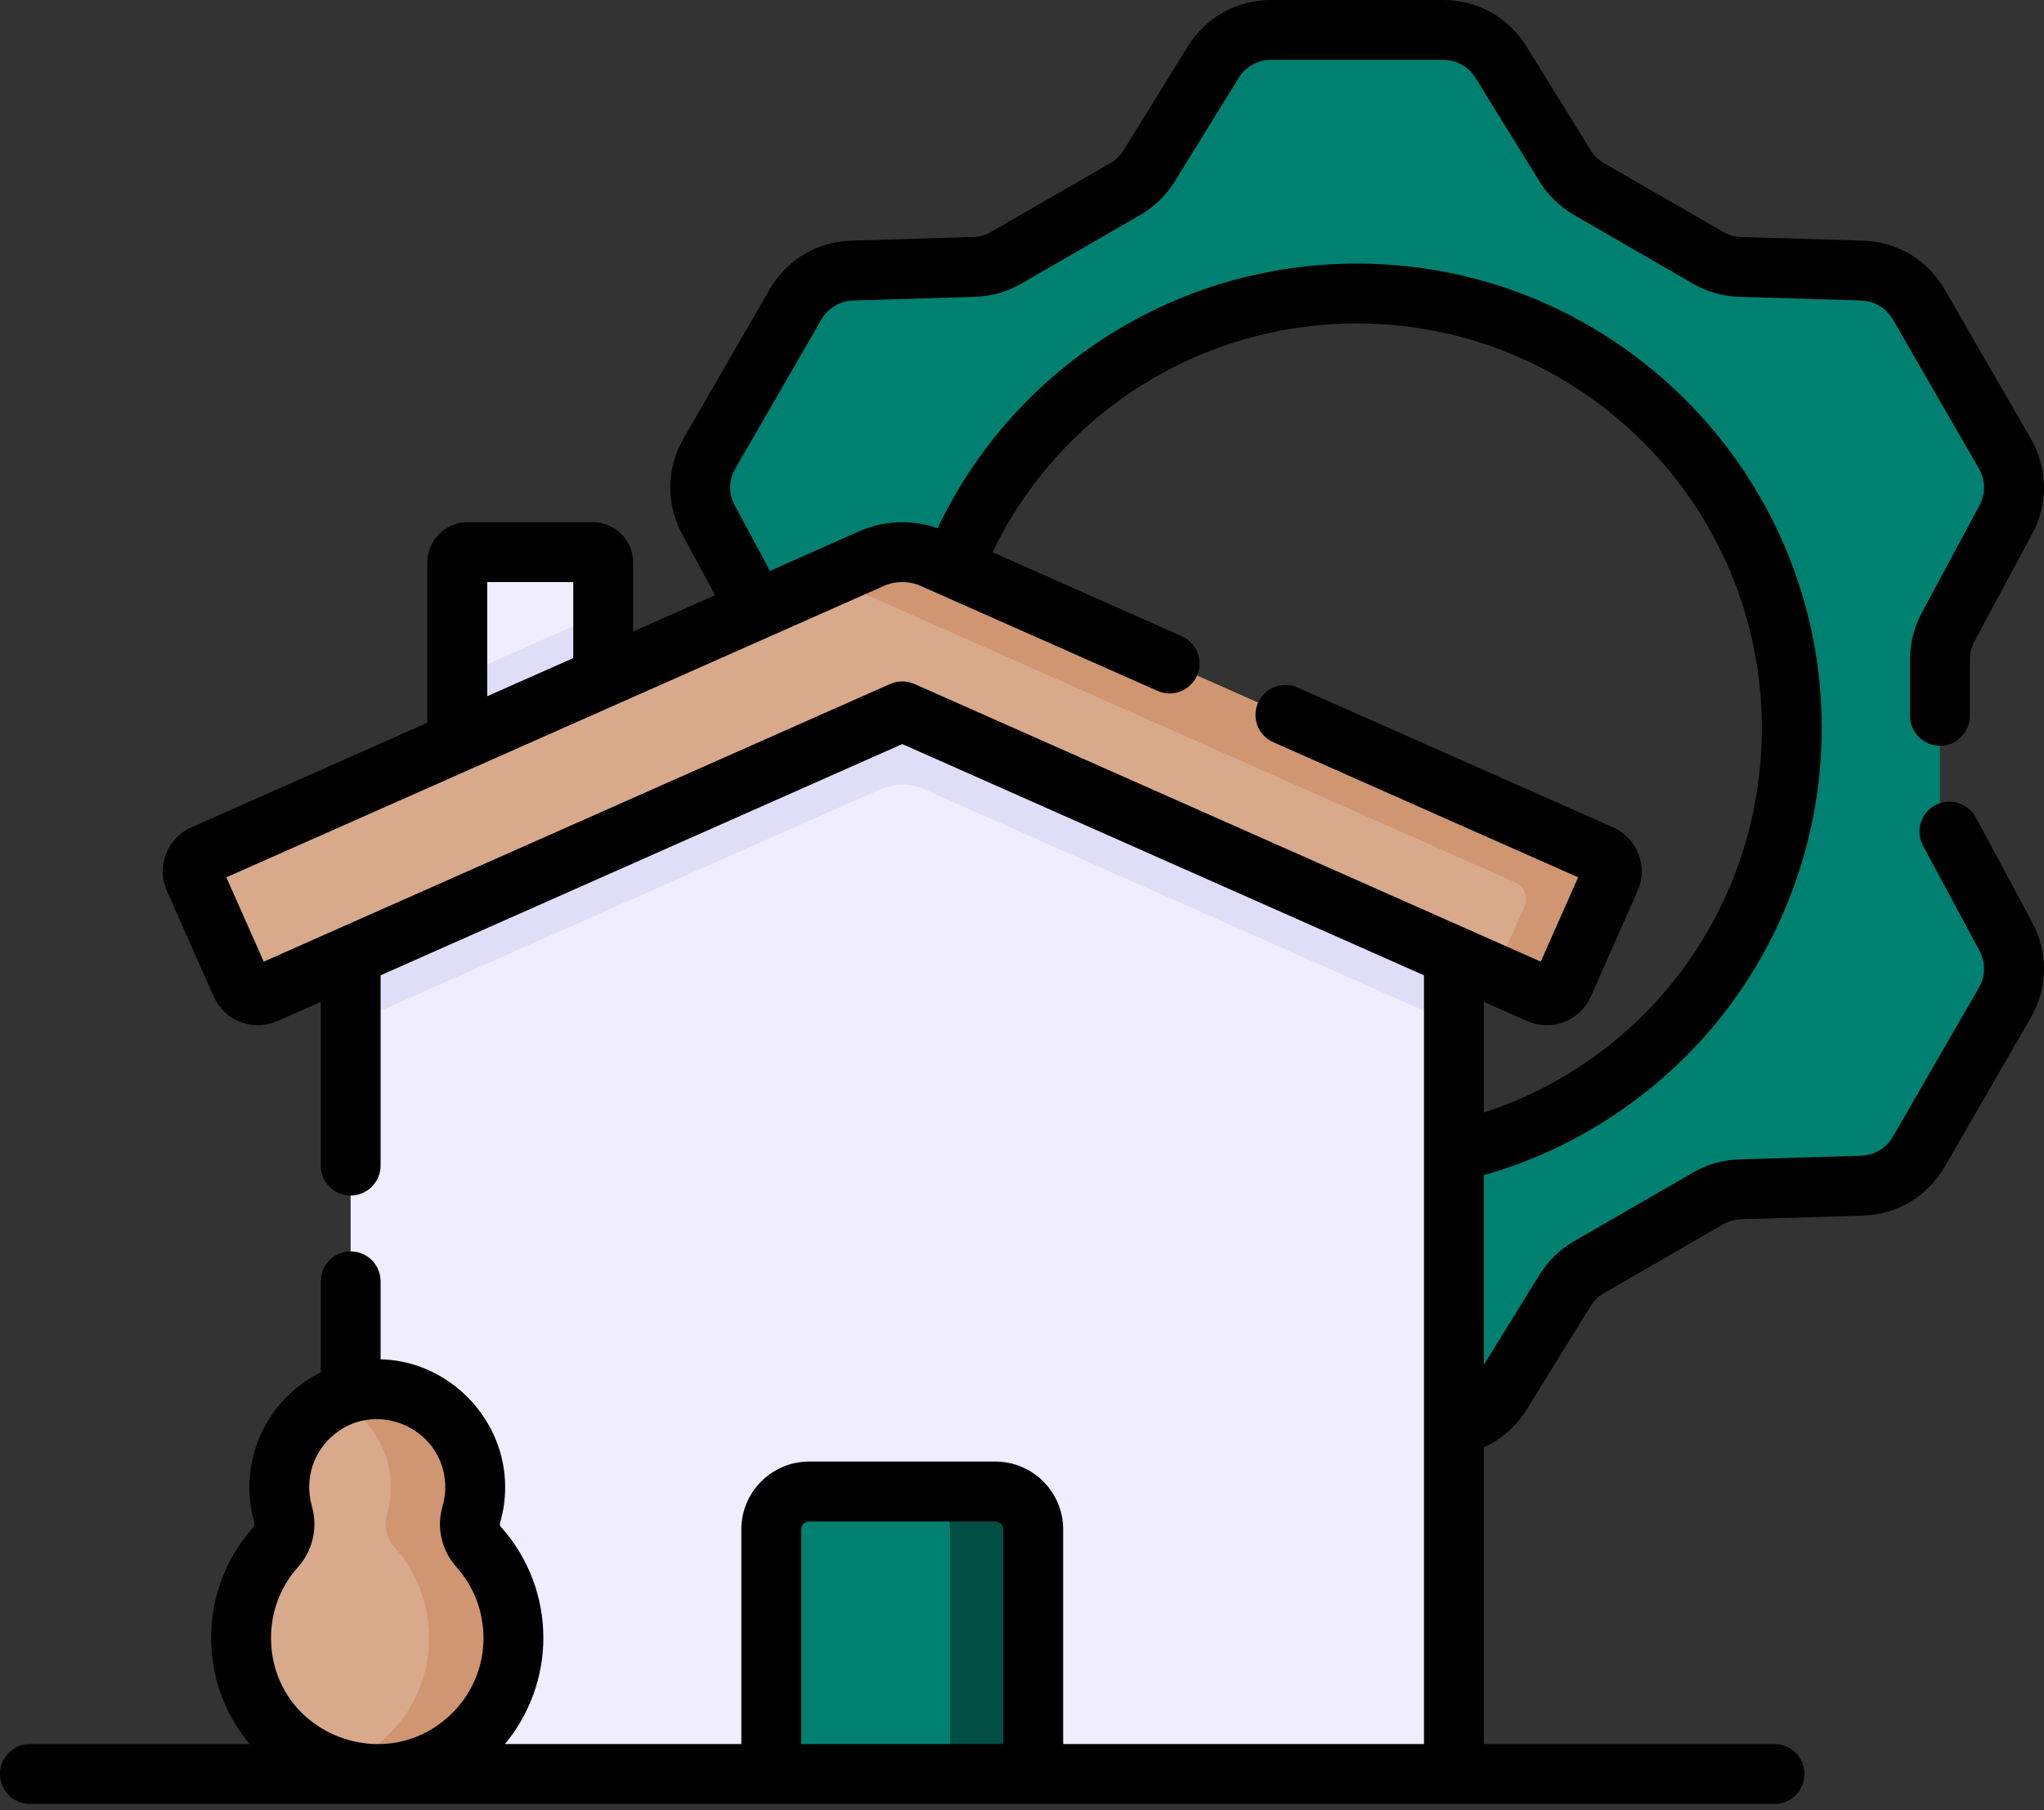 <svg width="35" height="31" viewBox="0 0 35 31" fill="none" xmlns="http://www.w3.org/2000/svg">
<rect x="0" y="0" width="35" height="31" fill="#333333" stroke="none"/>
<path d="M26.801 22.096L25.702 23.873C25.49 24.216 25.116 24.425 24.712 24.425H21.765C21.361 24.425 20.987 24.216 20.775 23.873L19.677 22.096C19.575 21.933 19.435 21.797 19.269 21.7L17.229 20.523C17.062 20.427 16.874 20.373 16.682 20.367L14.594 20.305C14.191 20.293 13.823 20.073 13.621 19.723L12.147 17.171C11.946 16.822 11.939 16.393 12.13 16.038L13.12 14.198C13.211 14.028 13.259 13.839 13.259 13.647V11.291C13.259 11.099 13.211 10.909 13.12 10.74L12.13 8.9C11.939 8.545 11.946 8.116 12.147 7.767L13.621 5.214C13.823 4.865 14.191 4.645 14.594 4.633L16.682 4.57C16.874 4.565 17.062 4.511 17.229 4.415L19.269 3.237C19.435 3.141 19.575 3.005 19.677 2.842L20.775 1.064C20.987 0.721 21.361 0.513 21.765 0.513H24.712C25.116 0.513 25.49 0.721 25.702 1.064L26.801 2.842C26.902 3.005 27.042 3.141 27.209 3.237L29.248 4.415C29.415 4.511 29.603 4.565 29.795 4.57L31.884 4.633C32.286 4.645 32.654 4.865 32.856 5.214L34.33 7.767C34.532 8.116 34.538 8.545 34.347 8.9L33.357 10.74C33.266 10.909 33.218 11.099 33.218 11.291V13.647C33.218 13.839 33.266 14.028 33.357 14.198L34.347 16.038C34.538 16.393 34.532 16.822 34.33 17.171L32.856 19.723C32.654 20.073 32.286 20.293 31.884 20.305L29.795 20.367C29.603 20.373 29.415 20.427 29.248 20.523L27.209 21.7C27.042 21.797 26.902 21.933 26.801 22.096ZM30.681 12.469C30.681 8.358 27.349 5.026 23.239 5.026C19.128 5.026 15.796 8.358 15.796 12.469C15.796 16.579 19.128 19.911 23.239 19.911C27.349 19.911 30.681 16.579 30.681 12.469Z" fill="#008070"/>
<path d="M10.329 13.25H7.83V9.633C7.83 9.535 7.91 9.455 8.008 9.455H10.151C10.249 9.455 10.329 9.535 10.329 9.633V13.25Z" fill="#EFEDFF"/>
<path d="M10.329 10.495L7.83 11.603V13.25H10.329V10.495Z" fill="#DEDEF9"/>
<path d="M24.895 30.38H6.004V14.931L15.45 11.15L24.895 14.931V30.38Z" fill="#EFEDFF"/>
<path d="M6.004 14.931V17.536L15.066 13.519C15.31 13.411 15.589 13.411 15.833 13.519L24.895 17.536V14.931L15.45 11.15L6.004 14.931Z" fill="#DEDEF9"/>
<path d="M26.358 17.017L15.45 12.181L4.541 17.017C4.383 17.087 4.199 17.016 4.129 16.858L3.327 15.049C3.257 14.891 3.328 14.707 3.486 14.636L14.922 9.567C15.258 9.418 15.641 9.418 15.977 9.567L27.414 14.636C27.572 14.707 27.643 14.891 27.573 15.049L26.771 16.858C26.701 17.016 26.516 17.087 26.358 17.017Z" fill="#D8AA8B"/>
<path d="M27.414 14.636L15.977 9.567C15.641 9.418 15.258 9.418 14.922 9.567L14.092 9.935C14.235 9.947 14.376 9.981 14.51 10.041L25.946 15.111C26.104 15.181 26.175 15.365 26.105 15.523L25.593 16.678L26.358 17.017C26.516 17.087 26.701 17.016 26.771 16.858L27.573 15.049C27.643 14.891 27.572 14.707 27.414 14.636Z" fill="#CF9671"/>
<path d="M17.692 30.379H13.207V26.191C13.207 25.832 13.497 25.542 13.856 25.542H17.044C17.402 25.542 17.692 25.832 17.692 26.191V30.379Z" fill="#008070"/>
<path d="M17.044 25.542H15.619C15.977 25.542 16.268 25.832 16.268 26.191V30.379H17.693V26.191C17.692 25.832 17.402 25.542 17.044 25.542Z" fill="#004E44"/>
<path d="M8.069 25.943C8.121 25.767 8.145 25.578 8.135 25.383C8.093 24.537 7.409 23.844 6.564 23.793C5.59 23.734 4.782 24.506 4.782 25.467C4.782 25.627 4.805 25.781 4.846 25.927C4.903 26.126 4.859 26.339 4.721 26.494C4.319 26.943 4.089 27.549 4.133 28.209C4.211 29.361 5.143 30.294 6.294 30.374C7.657 30.468 8.792 29.39 8.792 28.048C8.792 27.45 8.567 26.905 8.197 26.492C8.063 26.343 8.012 26.135 8.069 25.943Z" fill="#D8AA8B"/>
<path d="M8.197 26.492C8.063 26.343 8.012 26.135 8.069 25.943C8.121 25.767 8.145 25.578 8.135 25.383C8.094 24.537 7.409 23.844 6.564 23.793C6.266 23.775 5.984 23.835 5.735 23.954C6.275 24.214 6.66 24.756 6.69 25.383C6.7 25.578 6.676 25.767 6.624 25.943C6.567 26.135 6.619 26.343 6.752 26.492C7.122 26.905 7.347 27.45 7.347 28.048C7.347 29.083 6.672 29.96 5.738 30.264C5.915 30.323 6.102 30.36 6.295 30.374C7.657 30.468 8.792 29.39 8.792 28.048C8.792 27.45 8.567 26.905 8.197 26.492Z" fill="#CF9671"/>
<path d="M33.832 13.998C33.697 13.749 33.387 13.655 33.137 13.789C32.888 13.924 32.795 14.234 32.929 14.484L33.895 16.281C34.003 16.481 33.999 16.718 33.886 16.914L32.412 19.467C32.298 19.664 32.095 19.785 31.868 19.792L29.779 19.855C29.503 19.863 29.231 19.941 28.992 20.079L26.952 21.257C26.713 21.395 26.51 21.592 26.364 21.827L25.408 23.374V20.125C26.992 19.675 28.419 18.729 29.455 17.434C30.576 16.031 31.194 14.268 31.194 12.469C31.194 8.082 27.625 4.514 23.238 4.514C20.148 4.514 17.372 6.28 16.055 9.046C15.62 8.893 15.139 8.91 14.714 9.098L13.184 9.777L12.582 8.657C12.474 8.457 12.477 8.22 12.591 8.024L14.065 5.471C14.178 5.274 14.382 5.153 14.609 5.146L16.697 5.083C16.973 5.075 17.246 4.997 17.485 4.859L19.525 3.681C19.764 3.543 19.967 3.346 20.113 3.111L21.211 1.334C21.331 1.141 21.537 1.025 21.765 1.025H24.712C24.939 1.025 25.146 1.141 25.266 1.334L26.364 3.111C26.51 3.346 26.713 3.543 26.952 3.681L28.992 4.859C29.231 4.997 29.504 5.075 29.779 5.083L31.868 5.146C32.095 5.153 32.298 5.274 32.412 5.471L33.886 8.024C33.999 8.22 34.003 8.457 33.895 8.657L32.906 10.497C32.775 10.741 32.706 11.015 32.706 11.291V12.259C32.706 12.542 32.935 12.771 33.218 12.771C33.502 12.771 33.731 12.542 33.731 12.259V11.291C33.731 11.184 33.758 11.078 33.809 10.983L34.798 9.143C35.076 8.628 35.066 8.018 34.774 7.511L33.3 4.958C33.008 4.451 32.484 4.138 31.899 4.121L29.81 4.058C29.703 4.055 29.598 4.025 29.505 3.971L27.465 2.793C27.372 2.74 27.293 2.663 27.237 2.572L26.138 0.795C25.83 0.297 25.297 0 24.712 0H21.765C21.18 0 20.647 0.297 20.339 0.795L19.24 2.572C19.184 2.663 19.105 2.74 19.012 2.793L16.972 3.971C16.88 4.025 16.774 4.055 16.667 4.058L14.578 4.121C13.993 4.138 13.469 4.451 13.177 4.958L11.703 7.511C11.411 8.018 11.401 8.628 11.679 9.143L12.244 10.193L10.841 10.815V9.633C10.841 9.252 10.531 8.942 10.15 8.942H8.008C7.627 8.942 7.317 9.252 7.317 9.633V12.377L3.278 14.168C3.076 14.257 2.922 14.42 2.842 14.626C2.763 14.831 2.768 15.056 2.858 15.257L3.66 17.066C3.749 17.267 3.912 17.422 4.117 17.502C4.214 17.539 4.314 17.557 4.415 17.557C4.528 17.557 4.642 17.533 4.749 17.486L5.492 17.157V19.96C5.492 20.243 5.721 20.473 6.004 20.473C6.287 20.473 6.517 20.243 6.517 19.96V16.702L15.45 12.742L24.383 16.702V29.867H18.205V26.191C18.205 25.55 17.684 25.029 17.044 25.029H13.856C13.215 25.029 12.694 25.55 12.694 26.191V29.867H8.646C9.068 29.359 9.304 28.713 9.304 28.048C9.304 27.346 9.047 26.672 8.579 26.15C8.562 26.132 8.555 26.107 8.56 26.089C8.63 25.852 8.66 25.606 8.647 25.358C8.593 24.259 7.691 23.347 6.595 23.281C6.569 23.28 6.543 23.279 6.517 23.278V21.943C6.517 21.659 6.288 21.43 6.004 21.43C5.721 21.43 5.492 21.659 5.492 21.943V23.501C5.299 23.596 5.12 23.721 4.959 23.872C4.521 24.285 4.27 24.866 4.27 25.467C4.27 25.671 4.298 25.873 4.353 26.068C4.358 26.083 4.365 26.123 4.339 26.152C3.824 26.728 3.57 27.47 3.622 28.244C3.663 28.858 3.902 29.42 4.275 29.867H0.513C0.229 29.867 0 30.096 0 30.38C0 30.663 0.229 30.892 0.513 30.892H30.387C30.67 30.892 30.899 30.663 30.899 30.38C30.899 30.096 30.67 29.867 30.387 29.867H25.408V24.786C25.707 24.649 25.964 24.425 26.138 24.143L27.237 22.366C27.293 22.275 27.372 22.198 27.465 22.145L29.505 20.967C29.597 20.913 29.703 20.883 29.81 20.88L31.899 20.817C32.484 20.799 33.008 20.486 33.3 19.98L34.774 17.427C35.066 16.92 35.076 16.31 34.798 15.795L33.832 13.998ZM4.645 28.175C4.612 27.679 4.774 27.204 5.103 26.836C5.357 26.552 5.446 26.159 5.339 25.787C5.31 25.683 5.295 25.576 5.295 25.467C5.295 25.143 5.425 24.841 5.661 24.619C6.387 23.936 7.575 24.43 7.623 25.408C7.63 25.541 7.614 25.672 7.577 25.798V25.798C7.471 26.155 7.562 26.552 7.815 26.834C8.114 27.168 8.279 27.599 8.279 28.048C8.279 28.557 8.073 29.03 7.701 29.378C6.589 30.416 4.748 29.703 4.645 28.175ZM13.72 29.867V26.191C13.72 26.116 13.781 26.055 13.856 26.055H17.044C17.119 26.055 17.18 26.116 17.18 26.191V29.867H13.72V29.867ZM8.343 9.968H9.816V11.27L8.343 11.923V9.968ZM26.151 17.486C26.352 17.576 26.576 17.581 26.782 17.502C26.988 17.422 27.15 17.267 27.24 17.066L28.041 15.257C28.131 15.056 28.136 14.831 28.057 14.626C27.978 14.42 27.823 14.257 27.622 14.168L22.218 11.773C21.96 11.658 21.657 11.775 21.542 12.034C21.427 12.293 21.544 12.595 21.803 12.71L27.023 15.024L26.383 16.468L15.658 11.713C15.525 11.654 15.374 11.654 15.242 11.713L4.516 16.468L3.876 15.024L15.13 10.036C15.333 9.945 15.566 9.945 15.77 10.036L19.821 11.831C20.079 11.946 20.382 11.829 20.497 11.57C20.612 11.312 20.495 11.009 20.236 10.894L16.995 9.457C18.148 7.064 20.558 5.539 23.238 5.539C27.06 5.539 30.168 8.648 30.168 12.469C30.168 15.497 28.238 18.128 25.408 19.053V17.157L26.151 17.486Z" fill="black"/>
</svg>
